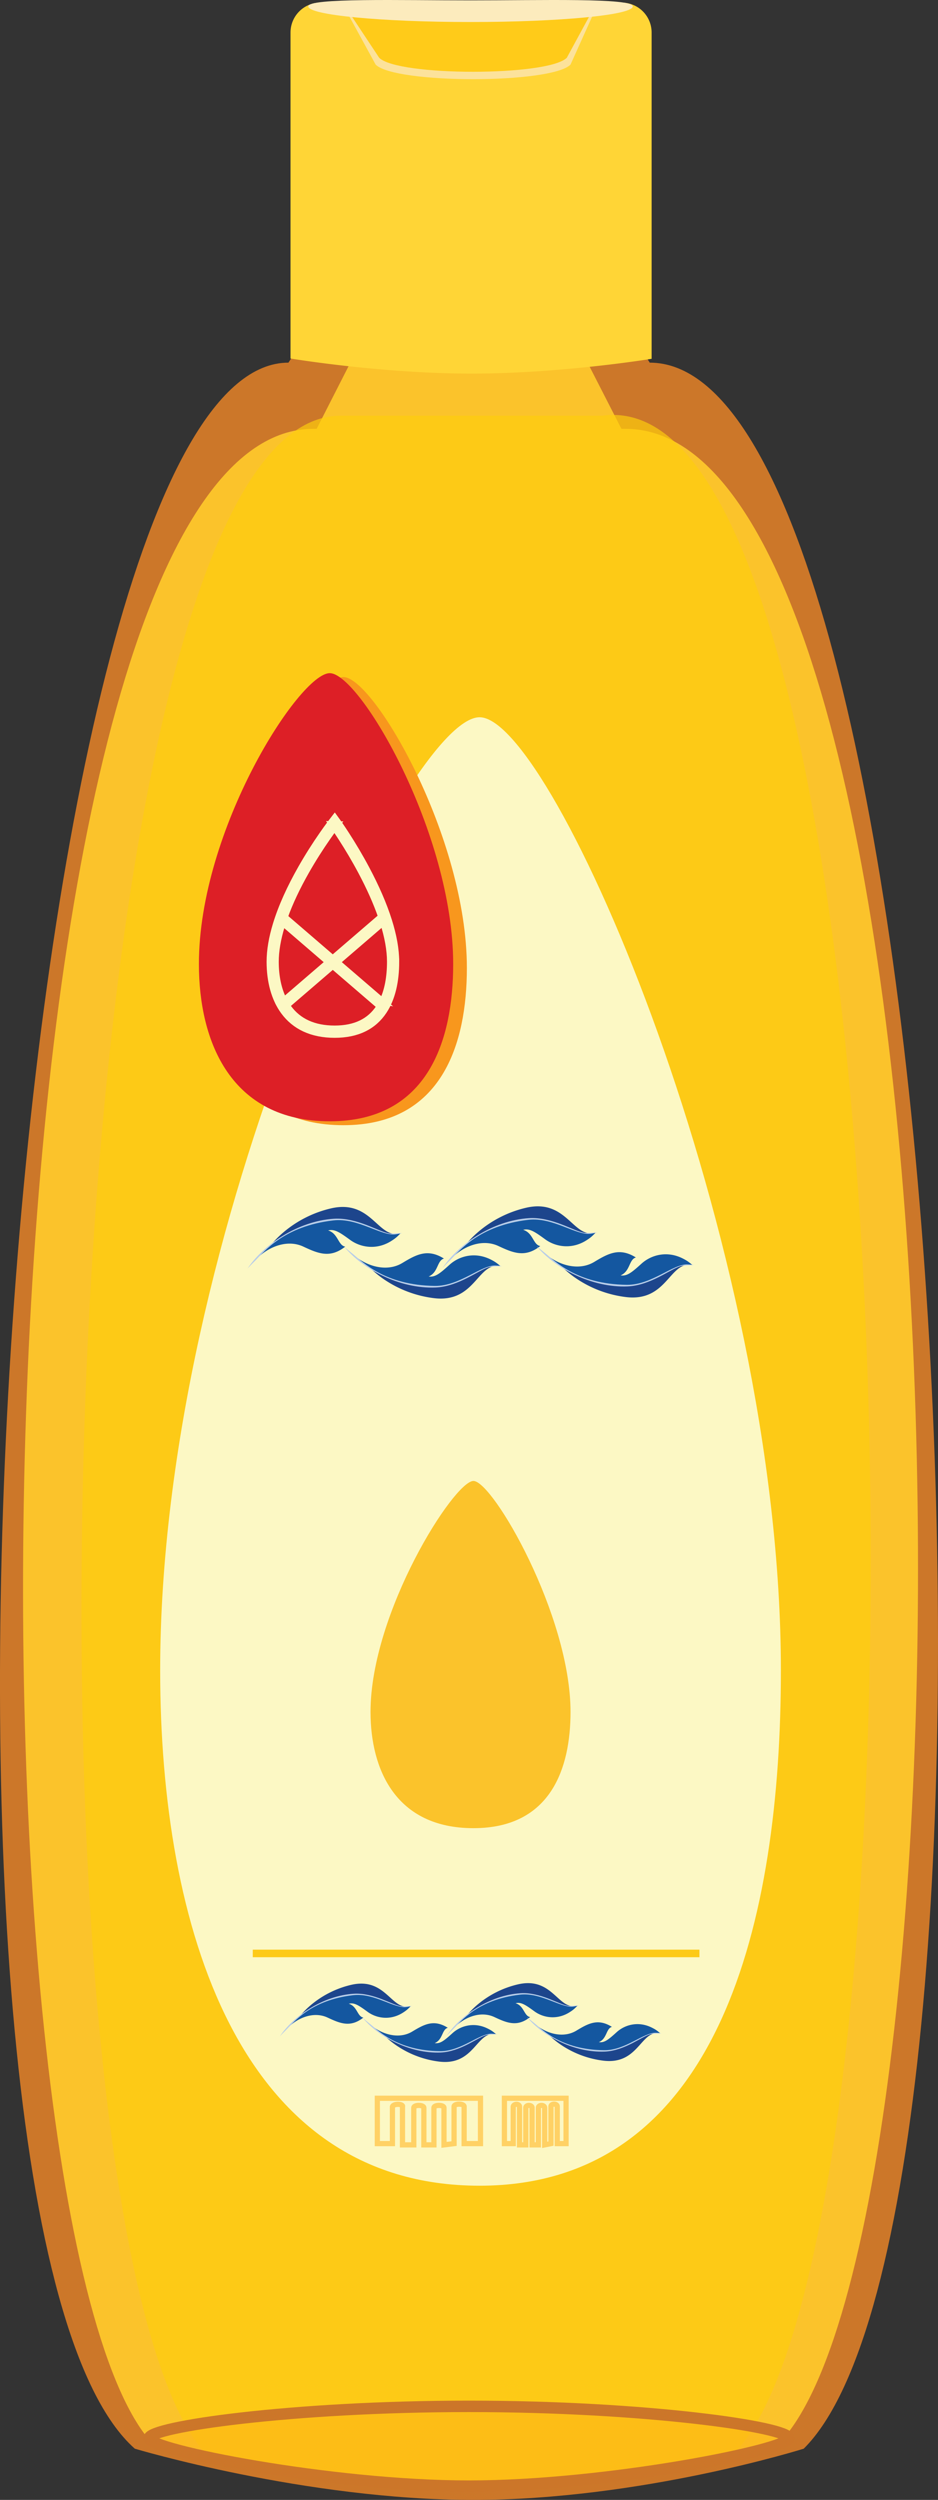 <?xml version='1.0' encoding='utf-8'?>
<svg xmlns="http://www.w3.org/2000/svg" viewBox="0 0 1352.01 3600"><rect x="0" y="0" width="1352.01" height="3600" fill="#333333" stroke="none"/> <defs> <style> .cls-1 { fill: #cc7729; } .cls-2, .cls-5 { fill: #fbc32b; } .cls-2 { stroke: #cc7729; stroke-width: 18.01px; } .cls-13, .cls-18, .cls-2, .cls-6 { stroke-linecap: square; } .cls-3 { fill: #fece0d; fill-opacity: 0.68; } .cls-13, .cls-4 { fill: #fcf8c4; } .cls-6 { fill: none; stroke: #ffd165; stroke-width: 7.51px; } .cls-7 { fill: #1d458c; } .cls-8 { fill: #1457a0; } .cls-9 { fill: #b8cde8; } .cls-10 { fill: #fdca17; } .cls-11 { fill: #f8971d; } .cls-12 { fill: #dd1f26; } .cls-13 { stroke: #fcf8c4; stroke-width: 9px; } .cls-14 { fill: #ffd536; } .cls-15 { fill: #fce29b; } .cls-16 { fill: #ffcb19; } .cls-17 { fill: #fcebbd; } .cls-18 { fill: #fcb116; fill-opacity: 0.51; stroke: #cc7629; stroke-width: 16.5px; } </style> </defs> <title>Baby Shampoo</title> <g id="Layer_2" data-name="Layer 2"> <g id="Baby_Shampoo" data-name="Baby Shampoo"> <g> <path class="cls-1" d="M415.76,522.23c-409,0-577.65,2688.45-221.46,3004,0,0,246.1,73.79,487.88,73.79s476.3-73.79,476.3-73.79c339.12-336.72,212.18-3004-222-3004L682.18,112Z"/> <path class="cls-2" d="M901.19,608.49c517.38,0,535.06,2574.85,232.81,2911.14,0,0-216.66,64.7-458.44,64.7s-467.16-64.7-467.16-64.7C-76.77,3182.91-56.33,612.81,450.92,608.49L675.56,168Z"/> <path class="cls-3" d="M867.78,598.68c452.85-64.32,496.34,2594.22,194.1,2930.51,0,0-162.15,52.85-403.93,52.85s-365.24-52.85-365.24-52.85C7.53,3192.47,67.9,594.53,491.68,598.68h376.1Z"/> </g> <path class="cls-4" d="M1125.56,2405.45c0-618.37-328.52-1372.58-434.31-1372.58S230.87,1769.11,230.87,2405.45c0,368.3,113.35,742.09,460.38,742.09S1125.56,2763.05,1125.56,2405.45Z"/> <path class="cls-5" d="M822.35,2465.32c0-139.44-112.12-332.66-139.94-332.66s-148.34,189.16-148.34,332.66c0,83,36.53,167.34,148.34,167.34S822.35,2546,822.35,2465.32Z"/> <path class="cls-6" d="M543.87,3021.62v65.29h21.76v-53.37c.64-1.84,4-3.21,8-3.21s7.39,1.45,6.48,3.21v55.19h16.33v-53.62c0-1.85,3.26-3.22,7.25-3.22s7.25,1.45,7.25,3.22v53.62h14.51v-53.62c0-1.85,3.27-3.22,7.26-3.22,4.17,0,7.25,1.45,7.25,3.22v53.62l14.51-1.82v-53.62c0-1.84,3.26-3.21,7.25-3.21,4.18,0,7.26,1.44,7.26,3.21v53.62h23.58v-65.29Zm183.17,0v65.29h12.7v-53.37c.26-1.84,2.27-3.21,4.71-3.21s4.46,1.45,4.36,3.21v55.19h9.06v-53.62c0-1.85,2-3.22,4.54-3.22s4.53,1.45,4.53,3.22v53.62H776v-53.62c0-1.85,2-3.22,4.53-3.22s4.54,1.45,4.54,3.22v53.62l9.07-1.82v-53.62c0-1.84,2-3.21,4.53-3.21s4.53,1.44,4.53,3.21v53.62h12.7v-65.29Z"/> <g id="Layer_2-2" data-name="Layer 2"> <g> <path class="cls-7" d="M430.42,2906c14.12-13.2,33.63-20.31,51.23-13.49,36.43-24.83,43.26-20.89,56.38-12.75,16,10.18,34,33,53.47,9.18-27.34,7.8-35.11-42.59-85.68-30.57A139.52,139.52,0,0,0,447,2888.3a131,131,0,0,0-18.7,19.84C429.2,2907.19,429.66,2906.71,430.42,2906Z"/> <path class="cls-8" d="M420.29,2915.19c15-12.12,35-17.78,52.09-9.68,18,8.37,32.64,14.62,51.37-.06-8.86-1.56-8.63-16.18-21-19.95,7.82-2.07,14.34,2.36,26.83,11.44,15.24,11.34,41.07,14.52,62.29-7.81C564,2894.9,550.31,2865,499,2873.24a139.6,139.6,0,0,0-60.89,25.48A130.49,130.49,0,0,0,418,2917.13C419,2916.25,419.48,2915.81,420.29,2915.19Z"/> <path class="cls-9" d="M578.39,2889.21c-12.53-1.59-39.88-20-68.56-18.13-44.49,2.89-87,32-106.62,61.61,0,0,.36-.71,10.44-10.76,9.8-9.77,34.14-41.63,95.44-48.76,30.69-3.57,59.51,20,77.33,17S584,2889.91,578.39,2889.21Z"/> </g> <g> <path class="cls-7" d="M670.81,2905.3c14.12-13.2,33.63-20.32,51.23-13.5,36.43-24.82,43.26-20.89,56.38-12.75,16,10.18,34,33,53.47,9.18-27.34,7.8-35.11-42.58-85.68-30.56a139.52,139.52,0,0,0-58.85,29.89,131,131,0,0,0-18.7,19.84C669.58,2906.45,670.05,2906,670.81,2905.3Z"/> <path class="cls-8" d="M660.68,2914.46c15.05-12.13,35-17.79,52.09-9.69,18,8.37,32.64,14.62,51.37-.06-8.86-1.55-8.63-16.18-21-19.95,7.82-2.07,14.34,2.36,26.83,11.44,15.24,11.34,41.07,14.52,62.29-7.8-27.84,5.76-41.52-24.16-92.84-15.89A139.48,139.48,0,0,0,678.49,2898a129.38,129.38,0,0,0-20.11,18.41C659.37,2915.51,659.87,2915.07,660.68,2914.46Z"/> <path class="cls-9" d="M818.78,2888.47c-12.53-1.58-39.88-20-68.56-18.12-44.49,2.88-87,32-106.62,61.61,0,0,.36-.72,10.44-10.77,9.8-9.77,34.14-41.63,95.44-48.76,30.69-3.57,59.51,20,77.33,17.06S824.34,2889.17,818.78,2888.47Z"/> </g> <g> <path class="cls-7" d="M552.55,2929.35c15.43,11.64,35.59,16.66,52.37,8,38.84,20.86,45.21,16.23,57.41,6.76,14.87-11.82,30.3-36.4,52.21-14.76-28-4.88-30.44,46-82,39.41a139.68,139.68,0,0,1-61.66-23.54,129.65,129.65,0,0,1-20.68-17.77C551.22,2928.34,551.73,2928.76,552.55,2929.35Z"/> <path class="cls-8" d="M541.52,2921.31c16.24,10.47,36.71,14,52.82,4.15,17-10.22,30.92-18,51.09-5.34-8.64,2.48-6.88,17-18.82,22.05,8,1.24,14-3.85,25.47-14.2,14-12.87,39.32-18.76,62.77,1.21-28.29-2.8-38.75,28.39-90.66,25.57A139.7,139.7,0,0,1,561,2935.82a131,131,0,0,1-21.93-16.2C540.11,2920.39,540.65,2920.78,541.52,2921.31Z"/> <path class="cls-9" d="M701.47,2930.52c-12.29,2.9-37.55,24.07-66.26,25.24-44.56,1.81-89.9-22.63-112.51-50.06,0,0,.43.68,11.5,9.6,10.78,8.69,38.33,37.82,100,38.46,30.89.32,57.07-26.17,75.11-25.09S706.93,2929.24,701.47,2930.52Z"/> </g> <g> <path class="cls-7" d="M789.12,2928c15.43,11.64,35.59,16.67,52.38,8,38.83,20.86,45.2,16.23,57.4,6.76,14.87-11.82,30.3-36.4,52.21-14.76-28-4.88-30.44,46.05-82,39.41a139.56,139.56,0,0,1-61.67-23.54,130.44,130.44,0,0,1-20.68-17.76C787.79,2927,788.3,2927.42,789.12,2928Z"/> <path class="cls-8" d="M778.09,2920c16.24,10.48,36.71,14,52.82,4.15,17-10.22,30.92-18,51.09-5.34-8.64,2.48-6.88,17-18.82,22,8,1.24,14-3.85,25.48-14.2,14-12.87,39.31-18.75,62.76,1.22-28.29-2.81-38.75,28.38-90.66,25.56a139.74,139.74,0,0,1-63.23-18.93,130.42,130.42,0,0,1-21.93-16.2C776.68,2919.05,777.22,2919.44,778.09,2920Z"/> <path class="cls-9" d="M938.05,2929.19c-12.3,2.89-37.56,24.06-66.27,25.23-44.56,1.81-89.9-22.63-112.51-50.06,0,0,.43.68,11.51,9.61,10.77,8.68,38.33,37.81,100,38.45,30.89.33,57.07-26.17,75.11-25.09S943.5,2927.9,938.05,2929.19Z"/> </g> </g> <path class="cls-10" d="M364.33,2818.5h643.82v-10.88H364.33Z"/> <path class="cls-11" d="M672.94,1393.9C672.94,1205.19,538.36,975,495,975s-188.6,224.68-188.6,418.88c0,112.39,46.43,226.47,188.6,226.47S672.94,1503,672.94,1393.9Z"/> <path class="cls-12" d="M653.21,1388.26c0-188.71-134.58-418.88-177.92-418.88s-188.6,224.68-188.6,418.88c0,112.39,46.44,226.46,188.6,226.46S653.21,1497.39,653.21,1388.26Z"/> <path class="cls-13" d="M551.36,1441.91l-.75-.65-64.81-55.72,66.26-57,.24-.2c6.55,20.78,10,39.77,10,56.56,0,22.06-3.51,41.5-11,57Zm-3.91,7.19c-.42.69-.86,1.37-1.3,2-13,19.61-33.78,30.25-63.8,30.25-30.29,0-52.26-10.55-66.46-29.88-.87-1.19-1.72-2.42-2.53-3.68l.58-.5,65.73-56.51,65.72,56.51,2.06,1.77Zm-138.17-8.32c-8-15.5-12-34.72-12-55.86,0-15.53,3-32.7,8.63-51.24.5-1.63,1-3.27,1.55-4.92l66,56.78-64.24,55.24Zm1-120.18c7.61-21.19,18.22-43.43,31.13-66.12,9.7-17.06,20.09-33.34,30.49-48.27,3.64-5.23,7-9.91,10-14,1.06-1.42,2-2.66,2.8-3.72l.73-1,.24-.3-6.85-.14.23.32c.2.27.43.6.69,1l2.65,3.79c2.85,4.15,6,8.92,9.47,14.23,9.81,15.17,19.63,31.66,28.78,48.86,11.89,22.33,21.73,44.15,28.89,64.85l-2.74,2.35-67.17,57.77-67.18-57.77-2.2-1.89Zm160.61,64.32c0-17.78-3.64-37.63-10.44-59.21-7.46-23.65-18.51-48.74-32.2-74.45-9.27-17.43-19.21-34.12-29.14-49.49-3.48-5.38-6.72-10.22-9.62-14.43-1-1.48-1.92-2.78-2.71-3.88l-.71-1-.26-.36-3.34-4.61L479,1182l-.27.35-.76,1q-1.24,1.64-2.87,3.81c-3.08,4.14-6.51,8.89-10.2,14.2-10.54,15.13-21.07,31.63-30.91,48.93-15.87,27.92-28.37,55.22-36.22,80.94-5.88,19.29-9,37.29-9,53.74,0,28,6.63,53.14,20.24,71.67,15.86,21.58,40.41,33.38,73.37,33.38s56.35-12,70.95-34.1C565.4,1437.59,570.9,1413.16,570.9,1384.92Z"/> <g id="Layer_2_copy" data-name="Layer 2 copy"> <g> <path class="cls-7" d="M388.42,1795.92c16.51-15.43,39.34-23.75,59.92-15.78,42.6-29,50.58-24.42,65.94-14.91C533,1777.14,554,1803.83,576.8,1776c-32,9.12-41.06-49.81-100.2-35.75a163.17,163.17,0,0,0-68.82,35,151.67,151.67,0,0,0-21.86,23.2C387,1797.27,387.53,1796.71,388.42,1795.92Z"/> <path class="cls-8" d="M376.57,1806.63c17.61-14.17,41-20.79,60.92-11.32,21.09,9.79,38.18,17.1,60.09-.07-10.36-1.82-10.1-18.92-24.61-23.33,9.15-2.42,16.77,2.76,31.38,13.38,17.81,13.26,48,17,72.84-9.13-32.56,6.74-48.56-28.25-108.57-18.58a163.25,163.25,0,0,0-71.21,29.79,152.22,152.22,0,0,0-23.52,21.54C375.05,1807.87,375.63,1807.36,376.57,1806.63Z"/> <path class="cls-9" d="M561.47,1776.25c-14.65-1.86-46.64-23.37-80.17-21.2-52,3.37-101.77,37.37-124.69,72,0,0,.41-.84,12.2-12.58,11.47-11.43,39.93-48.69,111.62-57,35.89-4.18,69.59,23.42,90.44,19.94S568,1777.07,561.47,1776.25Z"/> </g> <g> <path class="cls-7" d="M669.55,1795.06c16.51-15.43,39.34-23.75,59.92-15.78,42.6-29,50.58-24.43,65.93-14.91,18.75,11.91,39.71,38.6,62.53,10.74-32,9.11-41.06-49.81-100.2-35.75a163.17,163.17,0,0,0-68.82,35,152.61,152.61,0,0,0-21.87,23.2C668.12,1796.41,668.66,1795.85,669.55,1795.06Z"/> <path class="cls-8" d="M657.7,1805.77c17.61-14.18,41-20.79,60.92-11.32,21.09,9.79,38.18,17.09,60.09-.07-10.37-1.82-10.1-18.92-24.61-23.33,9.15-2.42,16.77,2.76,31.37,13.38,17.82,13.25,48,17,72.85-9.13-32.56,6.74-48.56-28.25-108.58-18.59a163.37,163.37,0,0,0-71.2,29.8A152.42,152.42,0,0,0,655,1808C656.18,1807,656.76,1806.5,657.7,1805.77Z"/> <path class="cls-9" d="M842.6,1775.39c-14.65-1.86-46.64-23.37-80.17-21.2-52,3.37-101.77,37.37-124.69,72,0,0,.41-.84,12.2-12.58,11.47-11.43,39.93-48.69,111.62-57,35.89-4.18,69.59,23.42,90.44,19.94S849.1,1776.21,842.6,1775.39Z"/> </g> <g> <path class="cls-7" d="M531.26,1823.19c18,13.62,41.61,19.49,61.24,9.4,45.42,24.39,52.87,19,67.14,7.89,17.39-13.81,35.43-42.56,61.05-17.25-32.75-5.7-35.59,53.85-95.88,46.09a163.33,163.33,0,0,1-72.12-27.53A152.49,152.49,0,0,1,528.51,1821C529.69,1822,530.29,1822.5,531.26,1823.19Z"/> <path class="cls-8" d="M518.35,1813.79c19,12.25,42.94,16.37,61.77,4.86,19.94-12,36.17-21,59.76-6.25-10.11,2.89-8,19.88-22,25.79,9.35,1.44,16.38-4.51,29.8-16.61,16.32-15.06,46-21.94,73.39,1.42-33.08-3.28-45.31,33.2-106,29.9a163.27,163.27,0,0,1-73.95-22.15,152.34,152.34,0,0,1-25.65-18.94C516.7,1812.72,517.33,1813.17,518.35,1813.79Z"/> <path class="cls-9" d="M705.42,1824.57c-14.38,3.38-43.92,28.14-77.5,29.51-52.11,2.11-105.13-26.47-131.58-58.54,0,0,.5.79,13.46,11.23,12.6,10.16,44.82,44.22,117,45,36.13.38,66.75-30.61,87.84-29.34S711.8,1823.06,705.42,1824.57Z"/> </g> <g> <path class="cls-7" d="M807.92,1821.63c18,13.61,41.62,19.49,61.25,9.39,45.42,24.39,52.87,19,67.13,7.9,17.39-13.82,35.43-42.57,61.06-17.26-32.76-5.7-35.6,53.85-95.89,46.09a163.26,163.26,0,0,1-72.12-27.53,152.13,152.13,0,0,1-24.18-20.77C806.36,1820.44,807,1820.94,807.92,1821.63Z"/> <path class="cls-8" d="M795,1812.22c19,12.25,42.94,16.37,61.77,4.86,19.94-11.95,36.17-21,59.76-6.25-10.11,2.9-8,19.88-22,25.79,9.36,1.45,16.39-4.51,29.8-16.6,16.33-15.06,46-21.94,73.4,1.41-33.09-3.28-45.32,33.2-106,29.9a163.32,163.32,0,0,1-74-22.14,152.76,152.76,0,0,1-25.64-18.94C793.37,1811.15,794,1811.61,795,1812.22Z"/> <path class="cls-9" d="M982.08,1823c-14.38,3.38-43.92,28.15-77.5,29.51-52.11,2.12-105.13-26.46-131.58-58.54,0,0,.51.79,13.46,11.23,12.61,10.16,44.83,44.22,117,45,36.13.37,66.74-30.61,87.84-29.35S988.46,1821.5,982.08,1823Z"/> </g> </g> <path class="cls-14" d="M418.74,516.28S548.86,537.93,679,538,939.23,516.7,939.23,516.7V46.82a43,43,0,0,0-43-43H461.75a43,43,0,0,0-43,43Z"/> <path class="cls-15" d="M541.47,93.05C569.4,121,794.4,121,822.32,93.05l31.24-69.27h-350Z"/> <path class="cls-16" d="M546.55,83.2c26.89,26.88,243.53,26.88,270.42,0l32.29-59.42H507.17Z"/> <path class="cls-17" d="M678.21,31.7c129.16,0,233.87-10.08,233.87-22.53S778.21.56,678.21.56,444.35-3.27,444.35,9.17,549.05,31.7,678.21,31.7Z"/> <path class="cls-18" d="M676,3580.2c199.32,0,461.16-52.76,461.16-68.93s-206.47-46-461.16-46-461.17,29.41-461.17,46S476.68,3580.2,676,3580.2Z"/> </g> </g> </svg>